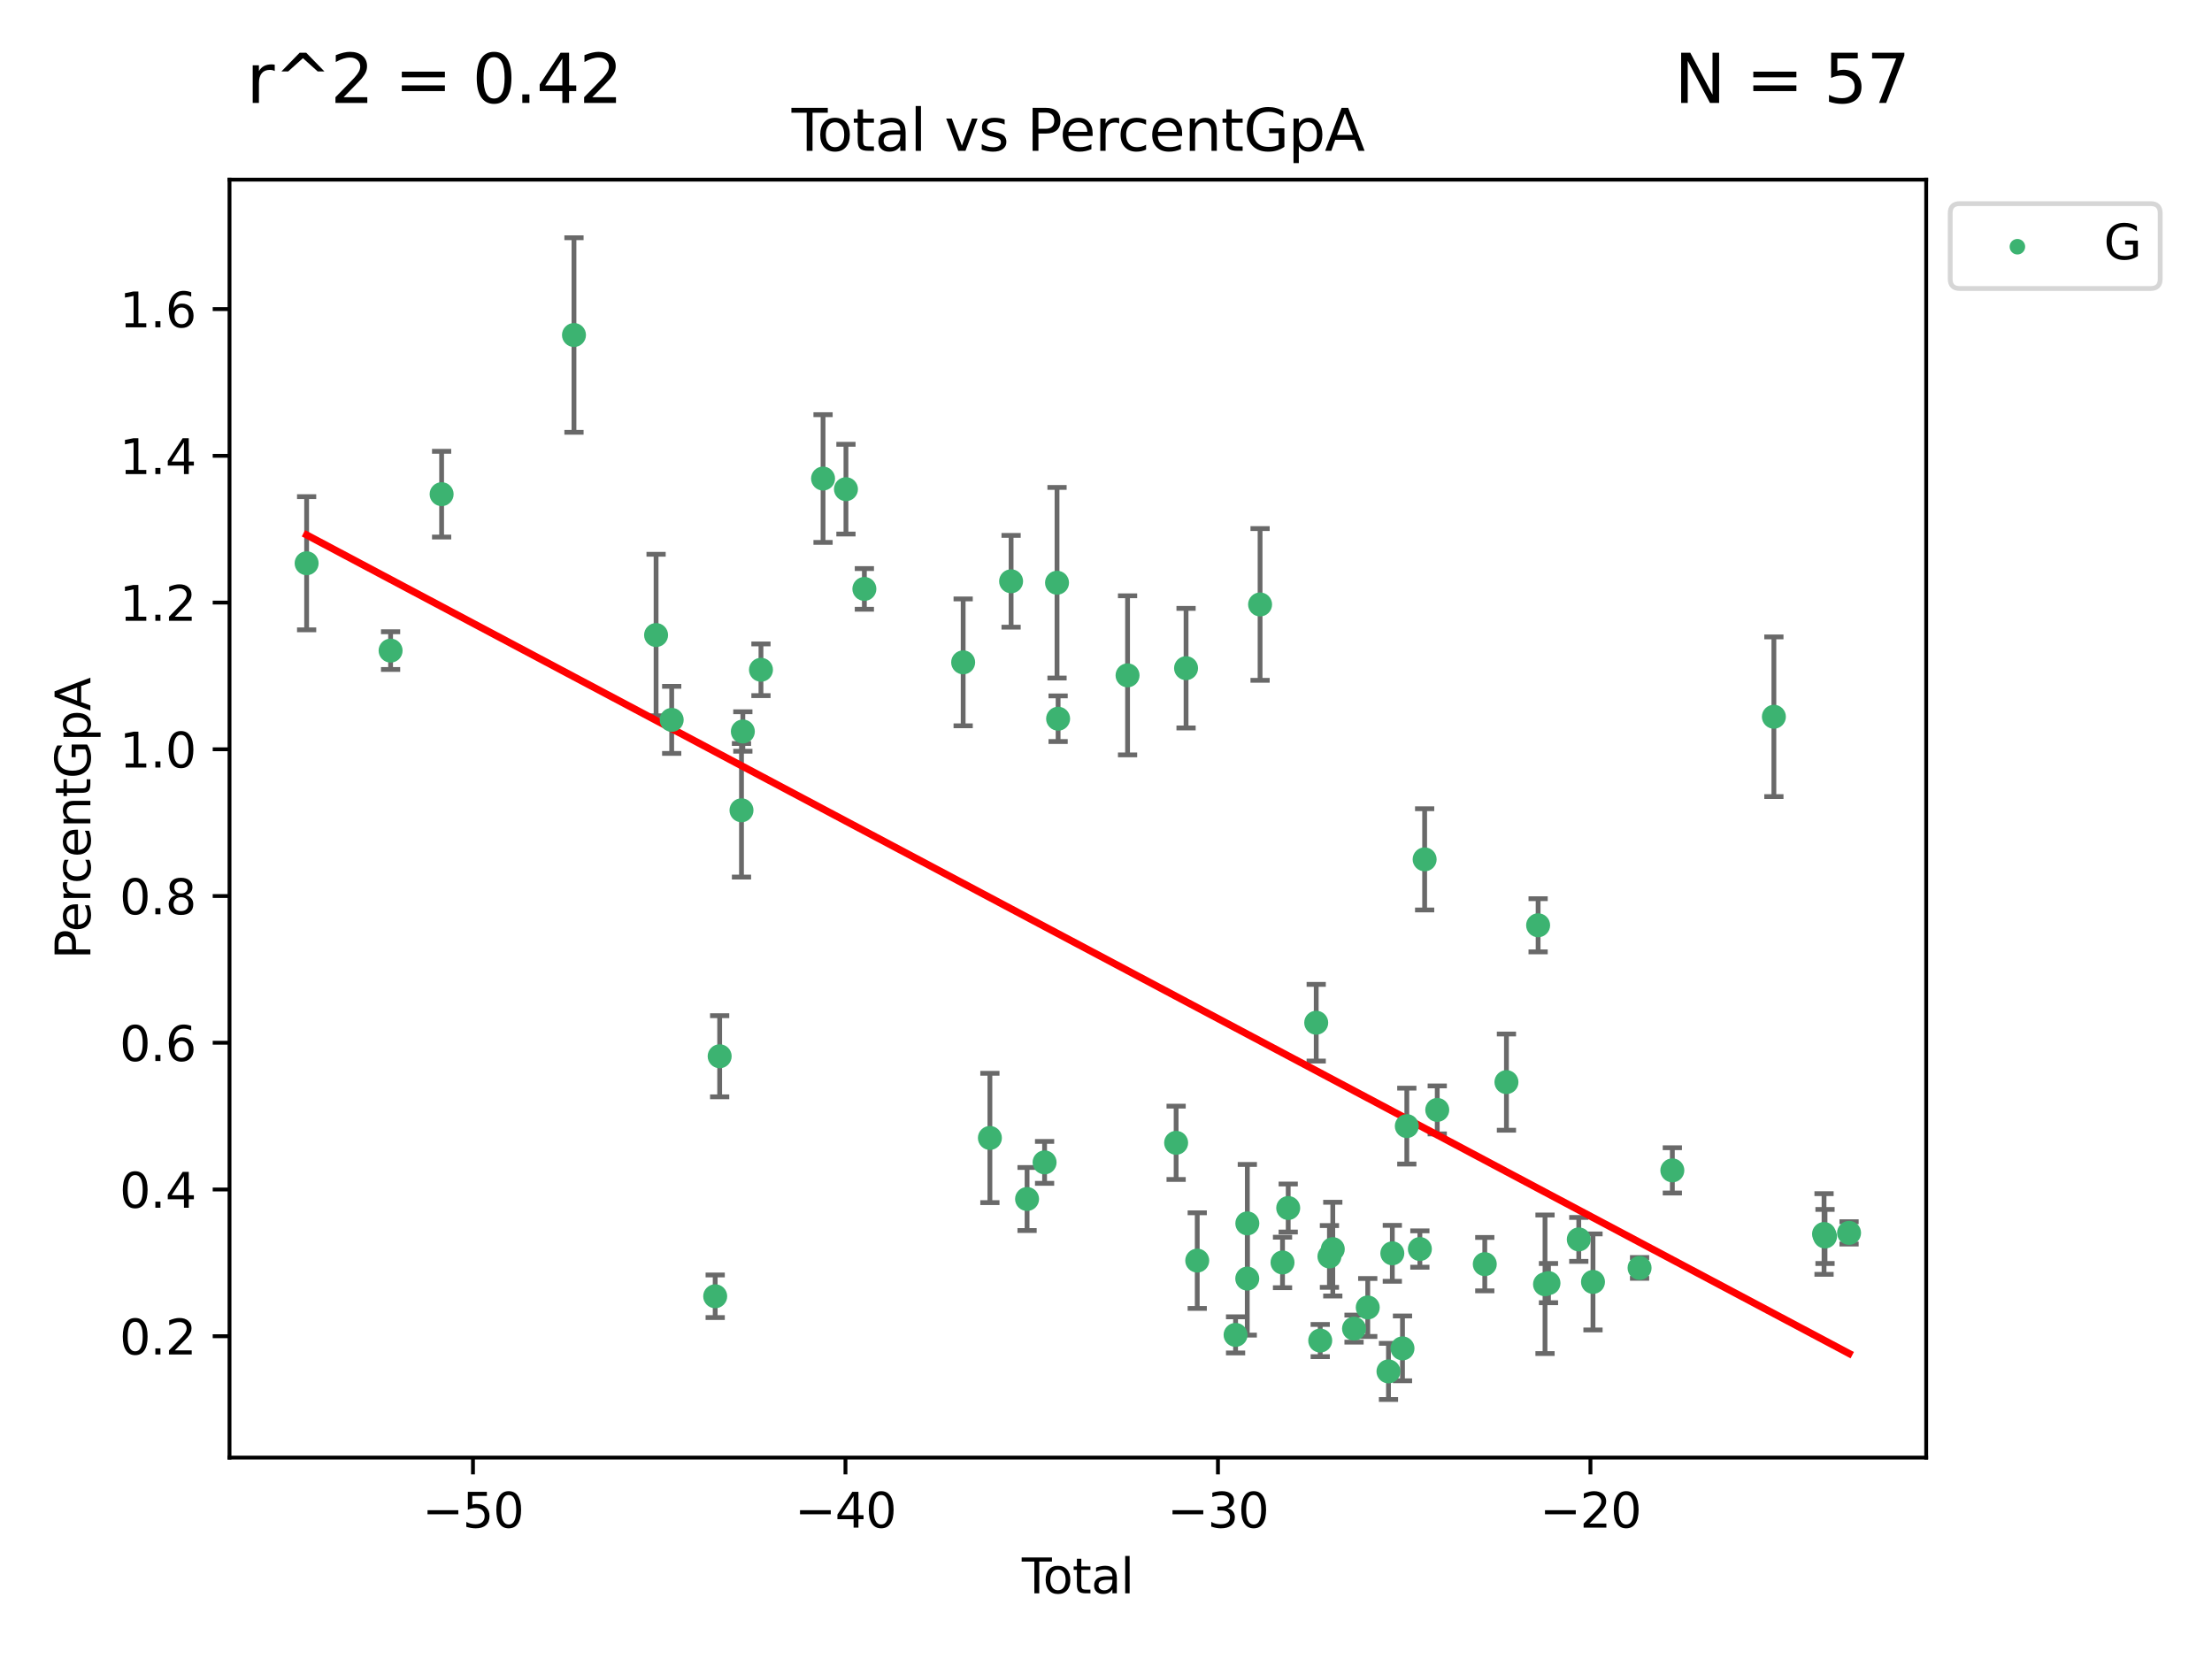 <?xml version="1.0" encoding="utf-8" standalone="no"?>
<!DOCTYPE svg PUBLIC "-//W3C//DTD SVG 1.1//EN"
  "http://www.w3.org/Graphics/SVG/1.1/DTD/svg11.dtd">
<svg xmlns:xlink="http://www.w3.org/1999/xlink" width="460.8pt" height="345.6pt" viewBox="0 0 460.8 345.6" xmlns="http://www.w3.org/2000/svg" version="1.1">
 <defs>
  <style type="text/css">*{stroke-linejoin: round; stroke-linecap: butt}</style>
 </defs>
 <g id="figure_1">
  <g id="patch_1">
   <path d="M 0 345.6 
L 460.8 345.6 
L 460.8 0 
L 0 0 
z
" style="fill: #ffffff"/>
  </g>
  <g id="axes_1">
   <g id="patch_2">
    <path d="M 47.81 303.64 
L 401.26 303.64 
L 401.26 37.422 
L 47.81 37.422 
z
" style="fill: #ffffff"/>
   </g>
   <g id="PathCollection_1">
    <defs>
     <path id="m642f2eea41" d="M 0 1.118 
C 0.297 1.118 0.581 1 0.791 0.791 
C 1 0.581 1.118 0.297 1.118 0 
C 1.118 -0.297 1 -0.581 0.791 -0.791 
C 0.581 -1 0.297 -1.118 0 -1.118 
C -0.297 -1.118 -0.581 -1 -0.791 -0.791 
C -1 -0.581 -1.118 -0.297 -1.118 0 
C -1.118 0.297 -1 0.581 -0.791 0.791 
C -0.581 1 -0.297 1.118 0 1.118 
z
" style="stroke: #3cb371"/>
    </defs>
    <g clip-path="url(#p83a2b8f81b)">
     <use xlink:href="#m642f2eea41" x="63.876" y="117.336" style="fill: #3cb371; stroke: #3cb371"/>
     <use xlink:href="#m642f2eea41" x="81.368" y="135.534" style="fill: #3cb371; stroke: #3cb371"/>
     <use xlink:href="#m642f2eea41" x="91.998" y="102.946" style="fill: #3cb371; stroke: #3cb371"/>
     <use xlink:href="#m642f2eea41" x="119.57" y="69.788" style="fill: #3cb371; stroke: #3cb371"/>
     <use xlink:href="#m642f2eea41" x="136.674" y="132.291" style="fill: #3cb371; stroke: #3cb371"/>
     <use xlink:href="#m642f2eea41" x="139.927" y="149.961" style="fill: #3cb371; stroke: #3cb371"/>
     <use xlink:href="#m642f2eea41" x="148.988" y="270.035" style="fill: #3cb371; stroke: #3cb371"/>
     <use xlink:href="#m642f2eea41" x="149.919" y="220.038" style="fill: #3cb371; stroke: #3cb371"/>
     <use xlink:href="#m642f2eea41" x="154.466" y="168.796" style="fill: #3cb371; stroke: #3cb371"/>
     <use xlink:href="#m642f2eea41" x="154.748" y="152.382" style="fill: #3cb371; stroke: #3cb371"/>
     <use xlink:href="#m642f2eea41" x="158.523" y="139.525" style="fill: #3cb371; stroke: #3cb371"/>
     <use xlink:href="#m642f2eea41" x="171.456" y="99.691" style="fill: #3cb371; stroke: #3cb371"/>
     <use xlink:href="#m642f2eea41" x="176.228" y="101.902" style="fill: #3cb371; stroke: #3cb371"/>
     <use xlink:href="#m642f2eea41" x="180.065" y="122.682" style="fill: #3cb371; stroke: #3cb371"/>
     <use xlink:href="#m642f2eea41" x="200.644" y="137.979" style="fill: #3cb371; stroke: #3cb371"/>
     <use xlink:href="#m642f2eea41" x="206.214" y="237.056" style="fill: #3cb371; stroke: #3cb371"/>
     <use xlink:href="#m642f2eea41" x="210.63" y="121.092" style="fill: #3cb371; stroke: #3cb371"/>
     <use xlink:href="#m642f2eea41" x="213.958" y="249.775" style="fill: #3cb371; stroke: #3cb371"/>
     <use xlink:href="#m642f2eea41" x="217.606" y="242.146" style="fill: #3cb371; stroke: #3cb371"/>
     <use xlink:href="#m642f2eea41" x="220.198" y="121.394" style="fill: #3cb371; stroke: #3cb371"/>
     <use xlink:href="#m642f2eea41" x="220.424" y="149.722" style="fill: #3cb371; stroke: #3cb371"/>
     <use xlink:href="#m642f2eea41" x="234.892" y="140.688" style="fill: #3cb371; stroke: #3cb371"/>
     <use xlink:href="#m642f2eea41" x="245.009" y="238.068" style="fill: #3cb371; stroke: #3cb371"/>
     <use xlink:href="#m642f2eea41" x="247.078" y="139.192" style="fill: #3cb371; stroke: #3cb371"/>
     <use xlink:href="#m642f2eea41" x="249.407" y="262.605" style="fill: #3cb371; stroke: #3cb371"/>
     <use xlink:href="#m642f2eea41" x="257.394" y="278.081" style="fill: #3cb371; stroke: #3cb371"/>
     <use xlink:href="#m642f2eea41" x="259.828" y="266.354" style="fill: #3cb371; stroke: #3cb371"/>
     <use xlink:href="#m642f2eea41" x="259.843" y="254.857" style="fill: #3cb371; stroke: #3cb371"/>
     <use xlink:href="#m642f2eea41" x="262.498" y="125.917" style="fill: #3cb371; stroke: #3cb371"/>
     <use xlink:href="#m642f2eea41" x="267.173" y="262.994" style="fill: #3cb371; stroke: #3cb371"/>
     <use xlink:href="#m642f2eea41" x="268.358" y="251.652" style="fill: #3cb371; stroke: #3cb371"/>
     <use xlink:href="#m642f2eea41" x="274.191" y="213.05" style="fill: #3cb371; stroke: #3cb371"/>
     <use xlink:href="#m642f2eea41" x="275.027" y="279.263" style="fill: #3cb371; stroke: #3cb371"/>
     <use xlink:href="#m642f2eea41" x="276.946" y="261.745" style="fill: #3cb371; stroke: #3cb371"/>
     <use xlink:href="#m642f2eea41" x="277.644" y="260.215" style="fill: #3cb371; stroke: #3cb371"/>
     <use xlink:href="#m642f2eea41" x="282.07" y="276.775" style="fill: #3cb371; stroke: #3cb371"/>
     <use xlink:href="#m642f2eea41" x="284.926" y="272.37" style="fill: #3cb371; stroke: #3cb371"/>
     <use xlink:href="#m642f2eea41" x="289.245" y="285.688" style="fill: #3cb371; stroke: #3cb371"/>
     <use xlink:href="#m642f2eea41" x="290.046" y="261.09" style="fill: #3cb371; stroke: #3cb371"/>
     <use xlink:href="#m642f2eea41" x="292.165" y="280.893" style="fill: #3cb371; stroke: #3cb371"/>
     <use xlink:href="#m642f2eea41" x="293.065" y="234.586" style="fill: #3cb371; stroke: #3cb371"/>
     <use xlink:href="#m642f2eea41" x="295.787" y="260.195" style="fill: #3cb371; stroke: #3cb371"/>
     <use xlink:href="#m642f2eea41" x="296.779" y="179.019" style="fill: #3cb371; stroke: #3cb371"/>
     <use xlink:href="#m642f2eea41" x="299.405" y="231.214" style="fill: #3cb371; stroke: #3cb371"/>
     <use xlink:href="#m642f2eea41" x="309.307" y="263.344" style="fill: #3cb371; stroke: #3cb371"/>
     <use xlink:href="#m642f2eea41" x="313.819" y="225.423" style="fill: #3cb371; stroke: #3cb371"/>
     <use xlink:href="#m642f2eea41" x="320.418" y="192.752" style="fill: #3cb371; stroke: #3cb371"/>
     <use xlink:href="#m642f2eea41" x="321.856" y="267.538" style="fill: #3cb371; stroke: #3cb371"/>
     <use xlink:href="#m642f2eea41" x="322.577" y="267.295" style="fill: #3cb371; stroke: #3cb371"/>
     <use xlink:href="#m642f2eea41" x="328.889" y="258.192" style="fill: #3cb371; stroke: #3cb371"/>
     <use xlink:href="#m642f2eea41" x="331.849" y="267.049" style="fill: #3cb371; stroke: #3cb371"/>
     <use xlink:href="#m642f2eea41" x="341.553" y="264.132" style="fill: #3cb371; stroke: #3cb371"/>
     <use xlink:href="#m642f2eea41" x="348.38" y="243.81" style="fill: #3cb371; stroke: #3cb371"/>
     <use xlink:href="#m642f2eea41" x="369.532" y="149.311" style="fill: #3cb371; stroke: #3cb371"/>
     <use xlink:href="#m642f2eea41" x="379.981" y="257.062" style="fill: #3cb371; stroke: #3cb371"/>
     <use xlink:href="#m642f2eea41" x="380.184" y="257.579" style="fill: #3cb371; stroke: #3cb371"/>
     <use xlink:href="#m642f2eea41" x="385.194" y="256.831" style="fill: #3cb371; stroke: #3cb371"/>
    </g>
   </g>
   <g id="matplotlib.axis_1">
    <g id="xtick_1">
     <g id="line2d_1">
      <defs>
       <path id="mf640bf2a84" d="M 0 0 
L 0 3.5 
" style="stroke: #000000; stroke-width: 0.8"/>
      </defs>
      <g>
       <use xlink:href="#mf640bf2a84" x="98.528" y="303.64" style="stroke: #000000; stroke-width: 0.8"/>
      </g>
     </g>
     <g id="text_1">
      <!-- −50 -->
      <g transform="translate(87.976 318.238) scale(0.1 -0.1)">
       <defs>
        <path id="DejaVuSans-2212" d="M 678 2272 
L 4684 2272 
L 4684 1741 
L 678 1741 
L 678 2272 
z
" transform="scale(0.016)"/>
        <path id="DejaVuSans-35" d="M 691 4666 
L 3169 4666 
L 3169 4134 
L 1269 4134 
L 1269 2991 
Q 1406 3038 1543 3061 
Q 1681 3084 1819 3084 
Q 2600 3084 3056 2656 
Q 3513 2228 3513 1497 
Q 3513 744 3044 326 
Q 2575 -91 1722 -91 
Q 1428 -91 1123 -41 
Q 819 9 494 109 
L 494 744 
Q 775 591 1075 516 
Q 1375 441 1709 441 
Q 2250 441 2565 725 
Q 2881 1009 2881 1497 
Q 2881 1984 2565 2268 
Q 2250 2553 1709 2553 
Q 1456 2553 1204 2497 
Q 953 2441 691 2322 
L 691 4666 
z
" transform="scale(0.016)"/>
        <path id="DejaVuSans-30" d="M 2034 4250 
Q 1547 4250 1301 3770 
Q 1056 3291 1056 2328 
Q 1056 1369 1301 889 
Q 1547 409 2034 409 
Q 2525 409 2770 889 
Q 3016 1369 3016 2328 
Q 3016 3291 2770 3770 
Q 2525 4250 2034 4250 
z
M 2034 4750 
Q 2819 4750 3233 4129 
Q 3647 3509 3647 2328 
Q 3647 1150 3233 529 
Q 2819 -91 2034 -91 
Q 1250 -91 836 529 
Q 422 1150 422 2328 
Q 422 3509 836 4129 
Q 1250 4750 2034 4750 
z
" transform="scale(0.016)"/>
       </defs>
       <use xlink:href="#DejaVuSans-2212"/>
       <use xlink:href="#DejaVuSans-35" x="83.789"/>
       <use xlink:href="#DejaVuSans-30" x="147.412"/>
      </g>
     </g>
    </g>
    <g id="xtick_2">
     <g id="line2d_2">
      <g>
       <use xlink:href="#mf640bf2a84" x="176.125" y="303.64" style="stroke: #000000; stroke-width: 0.8"/>
      </g>
     </g>
     <g id="text_2">
      <!-- −40 -->
      <g transform="translate(165.573 318.238) scale(0.1 -0.1)">
       <defs>
        <path id="DejaVuSans-34" d="M 2419 4116 
L 825 1625 
L 2419 1625 
L 2419 4116 
z
M 2253 4666 
L 3047 4666 
L 3047 1625 
L 3713 1625 
L 3713 1100 
L 3047 1100 
L 3047 0 
L 2419 0 
L 2419 1100 
L 313 1100 
L 313 1709 
L 2253 4666 
z
" transform="scale(0.016)"/>
       </defs>
       <use xlink:href="#DejaVuSans-2212"/>
       <use xlink:href="#DejaVuSans-34" x="83.789"/>
       <use xlink:href="#DejaVuSans-30" x="147.412"/>
      </g>
     </g>
    </g>
    <g id="xtick_3">
     <g id="line2d_3">
      <g>
       <use xlink:href="#mf640bf2a84" x="253.722" y="303.64" style="stroke: #000000; stroke-width: 0.8"/>
      </g>
     </g>
     <g id="text_3">
      <!-- −30 -->
      <g transform="translate(243.17 318.238) scale(0.1 -0.1)">
       <defs>
        <path id="DejaVuSans-33" d="M 2597 2516 
Q 3050 2419 3304 2112 
Q 3559 1806 3559 1356 
Q 3559 666 3084 287 
Q 2609 -91 1734 -91 
Q 1441 -91 1130 -33 
Q 819 25 488 141 
L 488 750 
Q 750 597 1062 519 
Q 1375 441 1716 441 
Q 2309 441 2620 675 
Q 2931 909 2931 1356 
Q 2931 1769 2642 2001 
Q 2353 2234 1838 2234 
L 1294 2234 
L 1294 2753 
L 1863 2753 
Q 2328 2753 2575 2939 
Q 2822 3125 2822 3475 
Q 2822 3834 2567 4026 
Q 2313 4219 1838 4219 
Q 1578 4219 1281 4162 
Q 984 4106 628 3988 
L 628 4550 
Q 988 4650 1302 4700 
Q 1616 4750 1894 4750 
Q 2613 4750 3031 4423 
Q 3450 4097 3450 3541 
Q 3450 3153 3228 2886 
Q 3006 2619 2597 2516 
z
" transform="scale(0.016)"/>
       </defs>
       <use xlink:href="#DejaVuSans-2212"/>
       <use xlink:href="#DejaVuSans-33" x="83.789"/>
       <use xlink:href="#DejaVuSans-30" x="147.412"/>
      </g>
     </g>
    </g>
    <g id="xtick_4">
     <g id="line2d_4">
      <g>
       <use xlink:href="#mf640bf2a84" x="331.319" y="303.64" style="stroke: #000000; stroke-width: 0.8"/>
      </g>
     </g>
     <g id="text_4">
      <!-- −20 -->
      <g transform="translate(320.767 318.238) scale(0.1 -0.1)">
       <defs>
        <path id="DejaVuSans-32" d="M 1228 531 
L 3431 531 
L 3431 0 
L 469 0 
L 469 531 
Q 828 903 1448 1529 
Q 2069 2156 2228 2338 
Q 2531 2678 2651 2914 
Q 2772 3150 2772 3378 
Q 2772 3750 2511 3984 
Q 2250 4219 1831 4219 
Q 1534 4219 1204 4116 
Q 875 4013 500 3803 
L 500 4441 
Q 881 4594 1212 4672 
Q 1544 4750 1819 4750 
Q 2544 4750 2975 4387 
Q 3406 4025 3406 3419 
Q 3406 3131 3298 2873 
Q 3191 2616 2906 2266 
Q 2828 2175 2409 1742 
Q 1991 1309 1228 531 
z
" transform="scale(0.016)"/>
       </defs>
       <use xlink:href="#DejaVuSans-2212"/>
       <use xlink:href="#DejaVuSans-32" x="83.789"/>
       <use xlink:href="#DejaVuSans-30" x="147.412"/>
      </g>
     </g>
    </g>
    <g id="text_5">
     <!-- Total -->
     <g transform="translate(212.858 331.917) scale(0.1 -0.1)">
      <defs>
       <path id="DejaVuSans-54" d="M -19 4666 
L 3928 4666 
L 3928 4134 
L 2272 4134 
L 2272 0 
L 1638 0 
L 1638 4134 
L -19 4134 
L -19 4666 
z
" transform="scale(0.016)"/>
       <path id="DejaVuSans-6f" d="M 1959 3097 
Q 1497 3097 1228 2736 
Q 959 2375 959 1747 
Q 959 1119 1226 758 
Q 1494 397 1959 397 
Q 2419 397 2687 759 
Q 2956 1122 2956 1747 
Q 2956 2369 2687 2733 
Q 2419 3097 1959 3097 
z
M 1959 3584 
Q 2709 3584 3137 3096 
Q 3566 2609 3566 1747 
Q 3566 888 3137 398 
Q 2709 -91 1959 -91 
Q 1206 -91 779 398 
Q 353 888 353 1747 
Q 353 2609 779 3096 
Q 1206 3584 1959 3584 
z
" transform="scale(0.016)"/>
       <path id="DejaVuSans-74" d="M 1172 4494 
L 1172 3500 
L 2356 3500 
L 2356 3053 
L 1172 3053 
L 1172 1153 
Q 1172 725 1289 603 
Q 1406 481 1766 481 
L 2356 481 
L 2356 0 
L 1766 0 
Q 1100 0 847 248 
Q 594 497 594 1153 
L 594 3053 
L 172 3053 
L 172 3500 
L 594 3500 
L 594 4494 
L 1172 4494 
z
" transform="scale(0.016)"/>
       <path id="DejaVuSans-61" d="M 2194 1759 
Q 1497 1759 1228 1600 
Q 959 1441 959 1056 
Q 959 750 1161 570 
Q 1363 391 1709 391 
Q 2188 391 2477 730 
Q 2766 1069 2766 1631 
L 2766 1759 
L 2194 1759 
z
M 3341 1997 
L 3341 0 
L 2766 0 
L 2766 531 
Q 2569 213 2275 61 
Q 1981 -91 1556 -91 
Q 1019 -91 701 211 
Q 384 513 384 1019 
Q 384 1609 779 1909 
Q 1175 2209 1959 2209 
L 2766 2209 
L 2766 2266 
Q 2766 2663 2505 2880 
Q 2244 3097 1772 3097 
Q 1472 3097 1187 3025 
Q 903 2953 641 2809 
L 641 3341 
Q 956 3463 1253 3523 
Q 1550 3584 1831 3584 
Q 2591 3584 2966 3190 
Q 3341 2797 3341 1997 
z
" transform="scale(0.016)"/>
       <path id="DejaVuSans-6c" d="M 603 4863 
L 1178 4863 
L 1178 0 
L 603 0 
L 603 4863 
z
" transform="scale(0.016)"/>
      </defs>
      <use xlink:href="#DejaVuSans-54"/>
      <use xlink:href="#DejaVuSans-6f" x="44.084"/>
      <use xlink:href="#DejaVuSans-74" x="105.266"/>
      <use xlink:href="#DejaVuSans-61" x="144.475"/>
      <use xlink:href="#DejaVuSans-6c" x="205.754"/>
     </g>
    </g>
   </g>
   <g id="matplotlib.axis_2">
    <g id="ytick_1">
     <g id="line2d_5">
      <defs>
       <path id="m96c89899a7" d="M 0 0 
L -3.5 0 
" style="stroke: #000000; stroke-width: 0.8"/>
      </defs>
      <g>
       <use xlink:href="#m96c89899a7" x="47.81" y="278.36" style="stroke: #000000; stroke-width: 0.8"/>
      </g>
     </g>
     <g id="text_6">
      <!-- 0.2 -->
      <g transform="translate(24.907 282.159) scale(0.1 -0.1)">
       <defs>
        <path id="DejaVuSans-2e" d="M 684 794 
L 1344 794 
L 1344 0 
L 684 0 
L 684 794 
z
" transform="scale(0.016)"/>
       </defs>
       <use xlink:href="#DejaVuSans-30"/>
       <use xlink:href="#DejaVuSans-2e" x="63.623"/>
       <use xlink:href="#DejaVuSans-32" x="95.41"/>
      </g>
     </g>
    </g>
    <g id="ytick_2">
     <g id="line2d_6">
      <g>
       <use xlink:href="#m96c89899a7" x="47.81" y="247.792" style="stroke: #000000; stroke-width: 0.8"/>
      </g>
     </g>
     <g id="text_7">
      <!-- 0.4 -->
      <g transform="translate(24.907 251.591) scale(0.1 -0.1)">
       <use xlink:href="#DejaVuSans-30"/>
       <use xlink:href="#DejaVuSans-2e" x="63.623"/>
       <use xlink:href="#DejaVuSans-34" x="95.41"/>
      </g>
     </g>
    </g>
    <g id="ytick_3">
     <g id="line2d_7">
      <g>
       <use xlink:href="#m96c89899a7" x="47.81" y="217.225" style="stroke: #000000; stroke-width: 0.8"/>
      </g>
     </g>
     <g id="text_8">
      <!-- 0.6 -->
      <g transform="translate(24.907 221.024) scale(0.1 -0.1)">
       <defs>
        <path id="DejaVuSans-36" d="M 2113 2584 
Q 1688 2584 1439 2293 
Q 1191 2003 1191 1497 
Q 1191 994 1439 701 
Q 1688 409 2113 409 
Q 2538 409 2786 701 
Q 3034 994 3034 1497 
Q 3034 2003 2786 2293 
Q 2538 2584 2113 2584 
z
M 3366 4563 
L 3366 3988 
Q 3128 4100 2886 4159 
Q 2644 4219 2406 4219 
Q 1781 4219 1451 3797 
Q 1122 3375 1075 2522 
Q 1259 2794 1537 2939 
Q 1816 3084 2150 3084 
Q 2853 3084 3261 2657 
Q 3669 2231 3669 1497 
Q 3669 778 3244 343 
Q 2819 -91 2113 -91 
Q 1303 -91 875 529 
Q 447 1150 447 2328 
Q 447 3434 972 4092 
Q 1497 4750 2381 4750 
Q 2619 4750 2861 4703 
Q 3103 4656 3366 4563 
z
" transform="scale(0.016)"/>
       </defs>
       <use xlink:href="#DejaVuSans-30"/>
       <use xlink:href="#DejaVuSans-2e" x="63.623"/>
       <use xlink:href="#DejaVuSans-36" x="95.41"/>
      </g>
     </g>
    </g>
    <g id="ytick_4">
     <g id="line2d_8">
      <g>
       <use xlink:href="#m96c89899a7" x="47.81" y="186.657" style="stroke: #000000; stroke-width: 0.8"/>
      </g>
     </g>
     <g id="text_9">
      <!-- 0.8 -->
      <g transform="translate(24.907 190.457) scale(0.1 -0.1)">
       <defs>
        <path id="DejaVuSans-38" d="M 2034 2216 
Q 1584 2216 1326 1975 
Q 1069 1734 1069 1313 
Q 1069 891 1326 650 
Q 1584 409 2034 409 
Q 2484 409 2743 651 
Q 3003 894 3003 1313 
Q 3003 1734 2745 1975 
Q 2488 2216 2034 2216 
z
M 1403 2484 
Q 997 2584 770 2862 
Q 544 3141 544 3541 
Q 544 4100 942 4425 
Q 1341 4750 2034 4750 
Q 2731 4750 3128 4425 
Q 3525 4100 3525 3541 
Q 3525 3141 3298 2862 
Q 3072 2584 2669 2484 
Q 3125 2378 3379 2068 
Q 3634 1759 3634 1313 
Q 3634 634 3220 271 
Q 2806 -91 2034 -91 
Q 1263 -91 848 271 
Q 434 634 434 1313 
Q 434 1759 690 2068 
Q 947 2378 1403 2484 
z
M 1172 3481 
Q 1172 3119 1398 2916 
Q 1625 2713 2034 2713 
Q 2441 2713 2670 2916 
Q 2900 3119 2900 3481 
Q 2900 3844 2670 4047 
Q 2441 4250 2034 4250 
Q 1625 4250 1398 4047 
Q 1172 3844 1172 3481 
z
" transform="scale(0.016)"/>
       </defs>
       <use xlink:href="#DejaVuSans-30"/>
       <use xlink:href="#DejaVuSans-2e" x="63.623"/>
       <use xlink:href="#DejaVuSans-38" x="95.41"/>
      </g>
     </g>
    </g>
    <g id="ytick_5">
     <g id="line2d_9">
      <g>
       <use xlink:href="#m96c89899a7" x="47.81" y="156.09" style="stroke: #000000; stroke-width: 0.8"/>
      </g>
     </g>
     <g id="text_10">
      <!-- 1.0 -->
      <g transform="translate(24.907 159.889) scale(0.1 -0.1)">
       <defs>
        <path id="DejaVuSans-31" d="M 794 531 
L 1825 531 
L 1825 4091 
L 703 3866 
L 703 4441 
L 1819 4666 
L 2450 4666 
L 2450 531 
L 3481 531 
L 3481 0 
L 794 0 
L 794 531 
z
" transform="scale(0.016)"/>
       </defs>
       <use xlink:href="#DejaVuSans-31"/>
       <use xlink:href="#DejaVuSans-2e" x="63.623"/>
       <use xlink:href="#DejaVuSans-30" x="95.41"/>
      </g>
     </g>
    </g>
    <g id="ytick_6">
     <g id="line2d_10">
      <g>
       <use xlink:href="#m96c89899a7" x="47.81" y="125.523" style="stroke: #000000; stroke-width: 0.8"/>
      </g>
     </g>
     <g id="text_11">
      <!-- 1.2 -->
      <g transform="translate(24.907 129.322) scale(0.1 -0.1)">
       <use xlink:href="#DejaVuSans-31"/>
       <use xlink:href="#DejaVuSans-2e" x="63.623"/>
       <use xlink:href="#DejaVuSans-32" x="95.41"/>
      </g>
     </g>
    </g>
    <g id="ytick_7">
     <g id="line2d_11">
      <g>
       <use xlink:href="#m96c89899a7" x="47.81" y="94.955" style="stroke: #000000; stroke-width: 0.8"/>
      </g>
     </g>
     <g id="text_12">
      <!-- 1.4 -->
      <g transform="translate(24.907 98.754) scale(0.1 -0.1)">
       <use xlink:href="#DejaVuSans-31"/>
       <use xlink:href="#DejaVuSans-2e" x="63.623"/>
       <use xlink:href="#DejaVuSans-34" x="95.41"/>
      </g>
     </g>
    </g>
    <g id="ytick_8">
     <g id="line2d_12">
      <g>
       <use xlink:href="#m96c89899a7" x="47.81" y="64.388" style="stroke: #000000; stroke-width: 0.8"/>
      </g>
     </g>
     <g id="text_13">
      <!-- 1.6 -->
      <g transform="translate(24.907 68.187) scale(0.1 -0.1)">
       <use xlink:href="#DejaVuSans-31"/>
       <use xlink:href="#DejaVuSans-2e" x="63.623"/>
       <use xlink:href="#DejaVuSans-36" x="95.41"/>
      </g>
     </g>
    </g>
    <g id="text_14">
     <!-- PercentGpA -->
     <g transform="translate(18.827 199.807) rotate(-90) scale(0.1 -0.1)">
      <defs>
       <path id="DejaVuSans-50" d="M 1259 4147 
L 1259 2394 
L 2053 2394 
Q 2494 2394 2734 2622 
Q 2975 2850 2975 3272 
Q 2975 3691 2734 3919 
Q 2494 4147 2053 4147 
L 1259 4147 
z
M 628 4666 
L 2053 4666 
Q 2838 4666 3239 4311 
Q 3641 3956 3641 3272 
Q 3641 2581 3239 2228 
Q 2838 1875 2053 1875 
L 1259 1875 
L 1259 0 
L 628 0 
L 628 4666 
z
" transform="scale(0.016)"/>
       <path id="DejaVuSans-65" d="M 3597 1894 
L 3597 1613 
L 953 1613 
Q 991 1019 1311 708 
Q 1631 397 2203 397 
Q 2534 397 2845 478 
Q 3156 559 3463 722 
L 3463 178 
Q 3153 47 2828 -22 
Q 2503 -91 2169 -91 
Q 1331 -91 842 396 
Q 353 884 353 1716 
Q 353 2575 817 3079 
Q 1281 3584 2069 3584 
Q 2775 3584 3186 3129 
Q 3597 2675 3597 1894 
z
M 3022 2063 
Q 3016 2534 2758 2815 
Q 2500 3097 2075 3097 
Q 1594 3097 1305 2825 
Q 1016 2553 972 2059 
L 3022 2063 
z
" transform="scale(0.016)"/>
       <path id="DejaVuSans-72" d="M 2631 2963 
Q 2534 3019 2420 3045 
Q 2306 3072 2169 3072 
Q 1681 3072 1420 2755 
Q 1159 2438 1159 1844 
L 1159 0 
L 581 0 
L 581 3500 
L 1159 3500 
L 1159 2956 
Q 1341 3275 1631 3429 
Q 1922 3584 2338 3584 
Q 2397 3584 2469 3576 
Q 2541 3569 2628 3553 
L 2631 2963 
z
" transform="scale(0.016)"/>
       <path id="DejaVuSans-63" d="M 3122 3366 
L 3122 2828 
Q 2878 2963 2633 3030 
Q 2388 3097 2138 3097 
Q 1578 3097 1268 2742 
Q 959 2388 959 1747 
Q 959 1106 1268 751 
Q 1578 397 2138 397 
Q 2388 397 2633 464 
Q 2878 531 3122 666 
L 3122 134 
Q 2881 22 2623 -34 
Q 2366 -91 2075 -91 
Q 1284 -91 818 406 
Q 353 903 353 1747 
Q 353 2603 823 3093 
Q 1294 3584 2113 3584 
Q 2378 3584 2631 3529 
Q 2884 3475 3122 3366 
z
" transform="scale(0.016)"/>
       <path id="DejaVuSans-6e" d="M 3513 2113 
L 3513 0 
L 2938 0 
L 2938 2094 
Q 2938 2591 2744 2837 
Q 2550 3084 2163 3084 
Q 1697 3084 1428 2787 
Q 1159 2491 1159 1978 
L 1159 0 
L 581 0 
L 581 3500 
L 1159 3500 
L 1159 2956 
Q 1366 3272 1645 3428 
Q 1925 3584 2291 3584 
Q 2894 3584 3203 3211 
Q 3513 2838 3513 2113 
z
" transform="scale(0.016)"/>
       <path id="DejaVuSans-47" d="M 3809 666 
L 3809 1919 
L 2778 1919 
L 2778 2438 
L 4434 2438 
L 4434 434 
Q 4069 175 3628 42 
Q 3188 -91 2688 -91 
Q 1594 -91 976 548 
Q 359 1188 359 2328 
Q 359 3472 976 4111 
Q 1594 4750 2688 4750 
Q 3144 4750 3555 4637 
Q 3966 4525 4313 4306 
L 4313 3634 
Q 3963 3931 3569 4081 
Q 3175 4231 2741 4231 
Q 1884 4231 1454 3753 
Q 1025 3275 1025 2328 
Q 1025 1384 1454 906 
Q 1884 428 2741 428 
Q 3075 428 3337 486 
Q 3600 544 3809 666 
z
" transform="scale(0.016)"/>
       <path id="DejaVuSans-70" d="M 1159 525 
L 1159 -1331 
L 581 -1331 
L 581 3500 
L 1159 3500 
L 1159 2969 
Q 1341 3281 1617 3432 
Q 1894 3584 2278 3584 
Q 2916 3584 3314 3078 
Q 3713 2572 3713 1747 
Q 3713 922 3314 415 
Q 2916 -91 2278 -91 
Q 1894 -91 1617 61 
Q 1341 213 1159 525 
z
M 3116 1747 
Q 3116 2381 2855 2742 
Q 2594 3103 2138 3103 
Q 1681 3103 1420 2742 
Q 1159 2381 1159 1747 
Q 1159 1113 1420 752 
Q 1681 391 2138 391 
Q 2594 391 2855 752 
Q 3116 1113 3116 1747 
z
" transform="scale(0.016)"/>
       <path id="DejaVuSans-41" d="M 2188 4044 
L 1331 1722 
L 3047 1722 
L 2188 4044 
z
M 1831 4666 
L 2547 4666 
L 4325 0 
L 3669 0 
L 3244 1197 
L 1141 1197 
L 716 0 
L 50 0 
L 1831 4666 
z
" transform="scale(0.016)"/>
      </defs>
      <use xlink:href="#DejaVuSans-50"/>
      <use xlink:href="#DejaVuSans-65" x="56.678"/>
      <use xlink:href="#DejaVuSans-72" x="118.201"/>
      <use xlink:href="#DejaVuSans-63" x="157.064"/>
      <use xlink:href="#DejaVuSans-65" x="212.045"/>
      <use xlink:href="#DejaVuSans-6e" x="273.568"/>
      <use xlink:href="#DejaVuSans-74" x="336.947"/>
      <use xlink:href="#DejaVuSans-47" x="376.156"/>
      <use xlink:href="#DejaVuSans-70" x="453.646"/>
      <use xlink:href="#DejaVuSans-41" x="517.123"/>
     </g>
    </g>
   </g>
   <g id="LineCollection_1">
    <path d="M 63.876 131.208 
L 63.876 103.465 
" clip-path="url(#p83a2b8f81b)" style="fill: none; stroke: #696969"/>
    <path d="M 81.368 139.462 
L 81.368 131.606 
" clip-path="url(#p83a2b8f81b)" style="fill: none; stroke: #696969"/>
    <path d="M 91.998 111.876 
L 91.998 94.017 
" clip-path="url(#p83a2b8f81b)" style="fill: none; stroke: #696969"/>
    <path d="M 119.57 90.053 
L 119.57 49.523 
" clip-path="url(#p83a2b8f81b)" style="fill: none; stroke: #696969"/>
    <path d="M 136.674 149.116 
L 136.674 115.466 
" clip-path="url(#p83a2b8f81b)" style="fill: none; stroke: #696969"/>
    <path d="M 139.927 156.945 
L 139.927 142.976 
" clip-path="url(#p83a2b8f81b)" style="fill: none; stroke: #696969"/>
    <path d="M 148.988 274.474 
L 148.988 265.596 
" clip-path="url(#p83a2b8f81b)" style="fill: none; stroke: #696969"/>
    <path d="M 149.919 228.487 
L 149.919 211.588 
" clip-path="url(#p83a2b8f81b)" style="fill: none; stroke: #696969"/>
    <path d="M 154.466 182.71 
L 154.466 154.883 
" clip-path="url(#p83a2b8f81b)" style="fill: none; stroke: #696969"/>
    <path d="M 154.748 156.492 
L 154.748 148.271 
" clip-path="url(#p83a2b8f81b)" style="fill: none; stroke: #696969"/>
    <path d="M 158.523 144.911 
L 158.523 134.138 
" clip-path="url(#p83a2b8f81b)" style="fill: none; stroke: #696969"/>
    <path d="M 171.456 112.997 
L 171.456 86.385 
" clip-path="url(#p83a2b8f81b)" style="fill: none; stroke: #696969"/>
    <path d="M 176.228 111.251 
L 176.228 92.554 
" clip-path="url(#p83a2b8f81b)" style="fill: none; stroke: #696969"/>
    <path d="M 180.065 126.918 
L 180.065 118.446 
" clip-path="url(#p83a2b8f81b)" style="fill: none; stroke: #696969"/>
    <path d="M 200.644 151.195 
L 200.644 124.763 
" clip-path="url(#p83a2b8f81b)" style="fill: none; stroke: #696969"/>
    <path d="M 206.214 250.529 
L 206.214 223.584 
" clip-path="url(#p83a2b8f81b)" style="fill: none; stroke: #696969"/>
    <path d="M 210.63 130.655 
L 210.63 111.529 
" clip-path="url(#p83a2b8f81b)" style="fill: none; stroke: #696969"/>
    <path d="M 213.958 256.341 
L 213.958 243.209 
" clip-path="url(#p83a2b8f81b)" style="fill: none; stroke: #696969"/>
    <path d="M 217.606 246.511 
L 217.606 237.782 
" clip-path="url(#p83a2b8f81b)" style="fill: none; stroke: #696969"/>
    <path d="M 220.198 141.242 
L 220.198 101.545 
" clip-path="url(#p83a2b8f81b)" style="fill: none; stroke: #696969"/>
    <path d="M 220.424 154.474 
L 220.424 144.97 
" clip-path="url(#p83a2b8f81b)" style="fill: none; stroke: #696969"/>
    <path d="M 234.892 157.258 
L 234.892 124.117 
" clip-path="url(#p83a2b8f81b)" style="fill: none; stroke: #696969"/>
    <path d="M 245.009 245.704 
L 245.009 230.432 
" clip-path="url(#p83a2b8f81b)" style="fill: none; stroke: #696969"/>
    <path d="M 247.078 151.646 
L 247.078 126.738 
" clip-path="url(#p83a2b8f81b)" style="fill: none; stroke: #696969"/>
    <path d="M 249.407 272.565 
L 249.407 252.645 
" clip-path="url(#p83a2b8f81b)" style="fill: none; stroke: #696969"/>
    <path d="M 257.394 281.847 
L 257.394 274.316 
" clip-path="url(#p83a2b8f81b)" style="fill: none; stroke: #696969"/>
    <path d="M 259.828 278.128 
L 259.828 254.58 
" clip-path="url(#p83a2b8f81b)" style="fill: none; stroke: #696969"/>
    <path d="M 259.843 267.138 
L 259.843 242.576 
" clip-path="url(#p83a2b8f81b)" style="fill: none; stroke: #696969"/>
    <path d="M 262.498 141.72 
L 262.498 110.113 
" clip-path="url(#p83a2b8f81b)" style="fill: none; stroke: #696969"/>
    <path d="M 267.173 268.254 
L 267.173 257.734 
" clip-path="url(#p83a2b8f81b)" style="fill: none; stroke: #696969"/>
    <path d="M 268.358 256.653 
L 268.358 246.652 
" clip-path="url(#p83a2b8f81b)" style="fill: none; stroke: #696969"/>
    <path d="M 274.191 221.038 
L 274.191 205.063 
" clip-path="url(#p83a2b8f81b)" style="fill: none; stroke: #696969"/>
    <path d="M 275.027 282.619 
L 275.027 275.907 
" clip-path="url(#p83a2b8f81b)" style="fill: none; stroke: #696969"/>
    <path d="M 276.946 268.183 
L 276.946 255.308 
" clip-path="url(#p83a2b8f81b)" style="fill: none; stroke: #696969"/>
    <path d="M 277.644 269.979 
L 277.644 250.452 
" clip-path="url(#p83a2b8f81b)" style="fill: none; stroke: #696969"/>
    <path d="M 282.07 279.599 
L 282.07 273.951 
" clip-path="url(#p83a2b8f81b)" style="fill: none; stroke: #696969"/>
    <path d="M 284.926 278.409 
L 284.926 266.332 
" clip-path="url(#p83a2b8f81b)" style="fill: none; stroke: #696969"/>
    <path d="M 289.245 291.539 
L 289.245 279.837 
" clip-path="url(#p83a2b8f81b)" style="fill: none; stroke: #696969"/>
    <path d="M 290.046 266.911 
L 290.046 255.268 
" clip-path="url(#p83a2b8f81b)" style="fill: none; stroke: #696969"/>
    <path d="M 292.165 287.643 
L 292.165 274.142 
" clip-path="url(#p83a2b8f81b)" style="fill: none; stroke: #696969"/>
    <path d="M 293.065 242.493 
L 293.065 226.679 
" clip-path="url(#p83a2b8f81b)" style="fill: none; stroke: #696969"/>
    <path d="M 295.787 263.983 
L 295.787 256.407 
" clip-path="url(#p83a2b8f81b)" style="fill: none; stroke: #696969"/>
    <path d="M 296.779 189.564 
L 296.779 168.474 
" clip-path="url(#p83a2b8f81b)" style="fill: none; stroke: #696969"/>
    <path d="M 299.405 236.212 
L 299.405 226.216 
" clip-path="url(#p83a2b8f81b)" style="fill: none; stroke: #696969"/>
    <path d="M 309.307 268.902 
L 309.307 257.786 
" clip-path="url(#p83a2b8f81b)" style="fill: none; stroke: #696969"/>
    <path d="M 313.819 235.446 
L 313.819 215.401 
" clip-path="url(#p83a2b8f81b)" style="fill: none; stroke: #696969"/>
    <path d="M 320.418 198.293 
L 320.418 187.211 
" clip-path="url(#p83a2b8f81b)" style="fill: none; stroke: #696969"/>
    <path d="M 321.856 281.97 
L 321.856 253.107 
" clip-path="url(#p83a2b8f81b)" style="fill: none; stroke: #696969"/>
    <path d="M 322.577 271.381 
L 322.577 263.209 
" clip-path="url(#p83a2b8f81b)" style="fill: none; stroke: #696969"/>
    <path d="M 328.889 262.768 
L 328.889 253.616 
" clip-path="url(#p83a2b8f81b)" style="fill: none; stroke: #696969"/>
    <path d="M 331.849 277.053 
L 331.849 257.045 
" clip-path="url(#p83a2b8f81b)" style="fill: none; stroke: #696969"/>
    <path d="M 341.553 266.298 
L 341.553 261.966 
" clip-path="url(#p83a2b8f81b)" style="fill: none; stroke: #696969"/>
    <path d="M 348.38 248.525 
L 348.38 239.094 
" clip-path="url(#p83a2b8f81b)" style="fill: none; stroke: #696969"/>
    <path d="M 369.532 165.942 
L 369.532 132.681 
" clip-path="url(#p83a2b8f81b)" style="fill: none; stroke: #696969"/>
    <path d="M 379.981 265.464 
L 379.981 248.66 
" clip-path="url(#p83a2b8f81b)" style="fill: none; stroke: #696969"/>
    <path d="M 380.184 263.208 
L 380.184 251.95 
" clip-path="url(#p83a2b8f81b)" style="fill: none; stroke: #696969"/>
    <path d="M 385.194 259.154 
L 385.194 254.508 
" clip-path="url(#p83a2b8f81b)" style="fill: none; stroke: #696969"/>
   </g>
   <g id="line2d_13">
    <defs>
     <path id="m90292d8658" d="M 2 0 
L -2 -0 
" style="stroke: #696969"/>
    </defs>
    <g clip-path="url(#p83a2b8f81b)">
     <use xlink:href="#m90292d8658" x="63.876" y="131.208" style="fill: #696969; stroke: #696969"/>
     <use xlink:href="#m90292d8658" x="81.368" y="139.462" style="fill: #696969; stroke: #696969"/>
     <use xlink:href="#m90292d8658" x="91.998" y="111.876" style="fill: #696969; stroke: #696969"/>
     <use xlink:href="#m90292d8658" x="119.57" y="90.053" style="fill: #696969; stroke: #696969"/>
     <use xlink:href="#m90292d8658" x="136.674" y="149.116" style="fill: #696969; stroke: #696969"/>
     <use xlink:href="#m90292d8658" x="139.927" y="156.945" style="fill: #696969; stroke: #696969"/>
     <use xlink:href="#m90292d8658" x="148.988" y="274.474" style="fill: #696969; stroke: #696969"/>
     <use xlink:href="#m90292d8658" x="149.919" y="228.487" style="fill: #696969; stroke: #696969"/>
     <use xlink:href="#m90292d8658" x="154.466" y="182.71" style="fill: #696969; stroke: #696969"/>
     <use xlink:href="#m90292d8658" x="154.748" y="156.492" style="fill: #696969; stroke: #696969"/>
     <use xlink:href="#m90292d8658" x="158.523" y="144.911" style="fill: #696969; stroke: #696969"/>
     <use xlink:href="#m90292d8658" x="171.456" y="112.997" style="fill: #696969; stroke: #696969"/>
     <use xlink:href="#m90292d8658" x="176.228" y="111.251" style="fill: #696969; stroke: #696969"/>
     <use xlink:href="#m90292d8658" x="180.065" y="126.918" style="fill: #696969; stroke: #696969"/>
     <use xlink:href="#m90292d8658" x="200.644" y="151.195" style="fill: #696969; stroke: #696969"/>
     <use xlink:href="#m90292d8658" x="206.214" y="250.529" style="fill: #696969; stroke: #696969"/>
     <use xlink:href="#m90292d8658" x="210.63" y="130.655" style="fill: #696969; stroke: #696969"/>
     <use xlink:href="#m90292d8658" x="213.958" y="256.341" style="fill: #696969; stroke: #696969"/>
     <use xlink:href="#m90292d8658" x="217.606" y="246.511" style="fill: #696969; stroke: #696969"/>
     <use xlink:href="#m90292d8658" x="220.198" y="141.242" style="fill: #696969; stroke: #696969"/>
     <use xlink:href="#m90292d8658" x="220.424" y="154.474" style="fill: #696969; stroke: #696969"/>
     <use xlink:href="#m90292d8658" x="234.892" y="157.258" style="fill: #696969; stroke: #696969"/>
     <use xlink:href="#m90292d8658" x="245.009" y="245.704" style="fill: #696969; stroke: #696969"/>
     <use xlink:href="#m90292d8658" x="247.078" y="151.646" style="fill: #696969; stroke: #696969"/>
     <use xlink:href="#m90292d8658" x="249.407" y="272.565" style="fill: #696969; stroke: #696969"/>
     <use xlink:href="#m90292d8658" x="257.394" y="281.847" style="fill: #696969; stroke: #696969"/>
     <use xlink:href="#m90292d8658" x="259.828" y="278.128" style="fill: #696969; stroke: #696969"/>
     <use xlink:href="#m90292d8658" x="259.843" y="267.138" style="fill: #696969; stroke: #696969"/>
     <use xlink:href="#m90292d8658" x="262.498" y="141.72" style="fill: #696969; stroke: #696969"/>
     <use xlink:href="#m90292d8658" x="267.173" y="268.254" style="fill: #696969; stroke: #696969"/>
     <use xlink:href="#m90292d8658" x="268.358" y="256.653" style="fill: #696969; stroke: #696969"/>
     <use xlink:href="#m90292d8658" x="274.191" y="221.038" style="fill: #696969; stroke: #696969"/>
     <use xlink:href="#m90292d8658" x="275.027" y="282.619" style="fill: #696969; stroke: #696969"/>
     <use xlink:href="#m90292d8658" x="276.946" y="268.183" style="fill: #696969; stroke: #696969"/>
     <use xlink:href="#m90292d8658" x="277.644" y="269.979" style="fill: #696969; stroke: #696969"/>
     <use xlink:href="#m90292d8658" x="282.07" y="279.599" style="fill: #696969; stroke: #696969"/>
     <use xlink:href="#m90292d8658" x="284.926" y="278.409" style="fill: #696969; stroke: #696969"/>
     <use xlink:href="#m90292d8658" x="289.245" y="291.539" style="fill: #696969; stroke: #696969"/>
     <use xlink:href="#m90292d8658" x="290.046" y="266.911" style="fill: #696969; stroke: #696969"/>
     <use xlink:href="#m90292d8658" x="292.165" y="287.643" style="fill: #696969; stroke: #696969"/>
     <use xlink:href="#m90292d8658" x="293.065" y="242.493" style="fill: #696969; stroke: #696969"/>
     <use xlink:href="#m90292d8658" x="295.787" y="263.983" style="fill: #696969; stroke: #696969"/>
     <use xlink:href="#m90292d8658" x="296.779" y="189.564" style="fill: #696969; stroke: #696969"/>
     <use xlink:href="#m90292d8658" x="299.405" y="236.212" style="fill: #696969; stroke: #696969"/>
     <use xlink:href="#m90292d8658" x="309.307" y="268.902" style="fill: #696969; stroke: #696969"/>
     <use xlink:href="#m90292d8658" x="313.819" y="235.446" style="fill: #696969; stroke: #696969"/>
     <use xlink:href="#m90292d8658" x="320.418" y="198.293" style="fill: #696969; stroke: #696969"/>
     <use xlink:href="#m90292d8658" x="321.856" y="281.97" style="fill: #696969; stroke: #696969"/>
     <use xlink:href="#m90292d8658" x="322.577" y="271.381" style="fill: #696969; stroke: #696969"/>
     <use xlink:href="#m90292d8658" x="328.889" y="262.768" style="fill: #696969; stroke: #696969"/>
     <use xlink:href="#m90292d8658" x="331.849" y="277.053" style="fill: #696969; stroke: #696969"/>
     <use xlink:href="#m90292d8658" x="341.553" y="266.298" style="fill: #696969; stroke: #696969"/>
     <use xlink:href="#m90292d8658" x="348.38" y="248.525" style="fill: #696969; stroke: #696969"/>
     <use xlink:href="#m90292d8658" x="369.532" y="165.942" style="fill: #696969; stroke: #696969"/>
     <use xlink:href="#m90292d8658" x="379.981" y="265.464" style="fill: #696969; stroke: #696969"/>
     <use xlink:href="#m90292d8658" x="380.184" y="263.208" style="fill: #696969; stroke: #696969"/>
     <use xlink:href="#m90292d8658" x="385.194" y="259.154" style="fill: #696969; stroke: #696969"/>
    </g>
   </g>
   <g id="line2d_14">
    <g clip-path="url(#p83a2b8f81b)">
     <use xlink:href="#m90292d8658" x="63.876" y="103.465" style="fill: #696969; stroke: #696969"/>
     <use xlink:href="#m90292d8658" x="81.368" y="131.606" style="fill: #696969; stroke: #696969"/>
     <use xlink:href="#m90292d8658" x="91.998" y="94.017" style="fill: #696969; stroke: #696969"/>
     <use xlink:href="#m90292d8658" x="119.57" y="49.523" style="fill: #696969; stroke: #696969"/>
     <use xlink:href="#m90292d8658" x="136.674" y="115.466" style="fill: #696969; stroke: #696969"/>
     <use xlink:href="#m90292d8658" x="139.927" y="142.976" style="fill: #696969; stroke: #696969"/>
     <use xlink:href="#m90292d8658" x="148.988" y="265.596" style="fill: #696969; stroke: #696969"/>
     <use xlink:href="#m90292d8658" x="149.919" y="211.588" style="fill: #696969; stroke: #696969"/>
     <use xlink:href="#m90292d8658" x="154.466" y="154.883" style="fill: #696969; stroke: #696969"/>
     <use xlink:href="#m90292d8658" x="154.748" y="148.271" style="fill: #696969; stroke: #696969"/>
     <use xlink:href="#m90292d8658" x="158.523" y="134.138" style="fill: #696969; stroke: #696969"/>
     <use xlink:href="#m90292d8658" x="171.456" y="86.385" style="fill: #696969; stroke: #696969"/>
     <use xlink:href="#m90292d8658" x="176.228" y="92.554" style="fill: #696969; stroke: #696969"/>
     <use xlink:href="#m90292d8658" x="180.065" y="118.446" style="fill: #696969; stroke: #696969"/>
     <use xlink:href="#m90292d8658" x="200.644" y="124.763" style="fill: #696969; stroke: #696969"/>
     <use xlink:href="#m90292d8658" x="206.214" y="223.584" style="fill: #696969; stroke: #696969"/>
     <use xlink:href="#m90292d8658" x="210.63" y="111.529" style="fill: #696969; stroke: #696969"/>
     <use xlink:href="#m90292d8658" x="213.958" y="243.209" style="fill: #696969; stroke: #696969"/>
     <use xlink:href="#m90292d8658" x="217.606" y="237.782" style="fill: #696969; stroke: #696969"/>
     <use xlink:href="#m90292d8658" x="220.198" y="101.545" style="fill: #696969; stroke: #696969"/>
     <use xlink:href="#m90292d8658" x="220.424" y="144.97" style="fill: #696969; stroke: #696969"/>
     <use xlink:href="#m90292d8658" x="234.892" y="124.117" style="fill: #696969; stroke: #696969"/>
     <use xlink:href="#m90292d8658" x="245.009" y="230.432" style="fill: #696969; stroke: #696969"/>
     <use xlink:href="#m90292d8658" x="247.078" y="126.738" style="fill: #696969; stroke: #696969"/>
     <use xlink:href="#m90292d8658" x="249.407" y="252.645" style="fill: #696969; stroke: #696969"/>
     <use xlink:href="#m90292d8658" x="257.394" y="274.316" style="fill: #696969; stroke: #696969"/>
     <use xlink:href="#m90292d8658" x="259.828" y="254.58" style="fill: #696969; stroke: #696969"/>
     <use xlink:href="#m90292d8658" x="259.843" y="242.576" style="fill: #696969; stroke: #696969"/>
     <use xlink:href="#m90292d8658" x="262.498" y="110.113" style="fill: #696969; stroke: #696969"/>
     <use xlink:href="#m90292d8658" x="267.173" y="257.734" style="fill: #696969; stroke: #696969"/>
     <use xlink:href="#m90292d8658" x="268.358" y="246.652" style="fill: #696969; stroke: #696969"/>
     <use xlink:href="#m90292d8658" x="274.191" y="205.063" style="fill: #696969; stroke: #696969"/>
     <use xlink:href="#m90292d8658" x="275.027" y="275.907" style="fill: #696969; stroke: #696969"/>
     <use xlink:href="#m90292d8658" x="276.946" y="255.308" style="fill: #696969; stroke: #696969"/>
     <use xlink:href="#m90292d8658" x="277.644" y="250.452" style="fill: #696969; stroke: #696969"/>
     <use xlink:href="#m90292d8658" x="282.07" y="273.951" style="fill: #696969; stroke: #696969"/>
     <use xlink:href="#m90292d8658" x="284.926" y="266.332" style="fill: #696969; stroke: #696969"/>
     <use xlink:href="#m90292d8658" x="289.245" y="279.837" style="fill: #696969; stroke: #696969"/>
     <use xlink:href="#m90292d8658" x="290.046" y="255.268" style="fill: #696969; stroke: #696969"/>
     <use xlink:href="#m90292d8658" x="292.165" y="274.142" style="fill: #696969; stroke: #696969"/>
     <use xlink:href="#m90292d8658" x="293.065" y="226.679" style="fill: #696969; stroke: #696969"/>
     <use xlink:href="#m90292d8658" x="295.787" y="256.407" style="fill: #696969; stroke: #696969"/>
     <use xlink:href="#m90292d8658" x="296.779" y="168.474" style="fill: #696969; stroke: #696969"/>
     <use xlink:href="#m90292d8658" x="299.405" y="226.216" style="fill: #696969; stroke: #696969"/>
     <use xlink:href="#m90292d8658" x="309.307" y="257.786" style="fill: #696969; stroke: #696969"/>
     <use xlink:href="#m90292d8658" x="313.819" y="215.401" style="fill: #696969; stroke: #696969"/>
     <use xlink:href="#m90292d8658" x="320.418" y="187.211" style="fill: #696969; stroke: #696969"/>
     <use xlink:href="#m90292d8658" x="321.856" y="253.107" style="fill: #696969; stroke: #696969"/>
     <use xlink:href="#m90292d8658" x="322.577" y="263.209" style="fill: #696969; stroke: #696969"/>
     <use xlink:href="#m90292d8658" x="328.889" y="253.616" style="fill: #696969; stroke: #696969"/>
     <use xlink:href="#m90292d8658" x="331.849" y="257.045" style="fill: #696969; stroke: #696969"/>
     <use xlink:href="#m90292d8658" x="341.553" y="261.966" style="fill: #696969; stroke: #696969"/>
     <use xlink:href="#m90292d8658" x="348.38" y="239.094" style="fill: #696969; stroke: #696969"/>
     <use xlink:href="#m90292d8658" x="369.532" y="132.681" style="fill: #696969; stroke: #696969"/>
     <use xlink:href="#m90292d8658" x="379.981" y="248.66" style="fill: #696969; stroke: #696969"/>
     <use xlink:href="#m90292d8658" x="380.184" y="251.95" style="fill: #696969; stroke: #696969"/>
     <use xlink:href="#m90292d8658" x="385.194" y="254.508" style="fill: #696969; stroke: #696969"/>
    </g>
   </g>
   <g id="line2d_15">
    <path d="M 63.876 111.441 
L 81.368 120.723 
L 91.998 126.365 
L 119.57 140.996 
L 136.674 150.073 
L 139.927 151.799 
L 148.988 156.608 
L 149.919 157.102 
L 154.466 159.514 
L 154.748 159.664 
L 158.523 161.668 
L 171.456 168.531 
L 176.228 171.063 
L 180.065 173.099 
L 200.644 184.02 
L 206.214 186.976 
L 210.63 189.32 
L 213.958 191.085 
L 217.606 193.021 
L 220.198 194.397 
L 220.424 194.517 
L 234.892 202.194 
L 245.009 207.563 
L 247.078 208.662 
L 249.407 209.897 
L 257.394 214.136 
L 259.828 215.427 
L 259.843 215.435 
L 262.498 216.844 
L 267.173 219.325 
L 268.358 219.954 
L 274.191 223.049 
L 275.027 223.493 
L 276.946 224.512 
L 277.644 224.882 
L 282.07 227.231 
L 284.926 228.746 
L 289.245 231.038 
L 290.046 231.463 
L 292.165 232.587 
L 293.065 233.065 
L 295.787 234.51 
L 296.779 235.036 
L 299.405 236.43 
L 309.307 241.685 
L 313.819 244.079 
L 320.418 247.581 
L 321.856 248.344 
L 322.577 248.727 
L 328.889 252.076 
L 331.849 253.647 
L 341.553 258.796 
L 348.38 262.419 
L 369.532 273.644 
L 379.981 279.189 
L 380.184 279.297 
L 385.194 281.956 
" clip-path="url(#p83a2b8f81b)" style="fill: none; stroke: #ff0000; stroke-width: 1.5; stroke-linecap: square"/>
   </g>
   <g id="line2d_16">
    <defs>
     <path id="mb3d3af0855" d="M 0 2 
C 0.53 2 1.039 1.789 1.414 1.414 
C 1.789 1.039 2 0.53 2 0 
C 2 -0.53 1.789 -1.039 1.414 -1.414 
C 1.039 -1.789 0.53 -2 0 -2 
C -0.53 -2 -1.039 -1.789 -1.414 -1.414 
C -1.789 -1.039 -2 -0.53 -2 0 
C -2 0.53 -1.789 1.039 -1.414 1.414 
C -1.039 1.789 -0.53 2 0 2 
z
" style="stroke: #3cb371"/>
    </defs>
    <g clip-path="url(#p83a2b8f81b)">
     <use xlink:href="#mb3d3af0855" x="63.876" y="117.336" style="fill: #3cb371; stroke: #3cb371"/>
     <use xlink:href="#mb3d3af0855" x="81.368" y="135.534" style="fill: #3cb371; stroke: #3cb371"/>
     <use xlink:href="#mb3d3af0855" x="91.998" y="102.946" style="fill: #3cb371; stroke: #3cb371"/>
     <use xlink:href="#mb3d3af0855" x="119.57" y="69.788" style="fill: #3cb371; stroke: #3cb371"/>
     <use xlink:href="#mb3d3af0855" x="136.674" y="132.291" style="fill: #3cb371; stroke: #3cb371"/>
     <use xlink:href="#mb3d3af0855" x="139.927" y="149.961" style="fill: #3cb371; stroke: #3cb371"/>
     <use xlink:href="#mb3d3af0855" x="148.988" y="270.035" style="fill: #3cb371; stroke: #3cb371"/>
     <use xlink:href="#mb3d3af0855" x="149.919" y="220.038" style="fill: #3cb371; stroke: #3cb371"/>
     <use xlink:href="#mb3d3af0855" x="154.466" y="168.796" style="fill: #3cb371; stroke: #3cb371"/>
     <use xlink:href="#mb3d3af0855" x="154.748" y="152.382" style="fill: #3cb371; stroke: #3cb371"/>
     <use xlink:href="#mb3d3af0855" x="158.523" y="139.525" style="fill: #3cb371; stroke: #3cb371"/>
     <use xlink:href="#mb3d3af0855" x="171.456" y="99.691" style="fill: #3cb371; stroke: #3cb371"/>
     <use xlink:href="#mb3d3af0855" x="176.228" y="101.902" style="fill: #3cb371; stroke: #3cb371"/>
     <use xlink:href="#mb3d3af0855" x="180.065" y="122.682" style="fill: #3cb371; stroke: #3cb371"/>
     <use xlink:href="#mb3d3af0855" x="200.644" y="137.979" style="fill: #3cb371; stroke: #3cb371"/>
     <use xlink:href="#mb3d3af0855" x="206.214" y="237.056" style="fill: #3cb371; stroke: #3cb371"/>
     <use xlink:href="#mb3d3af0855" x="210.63" y="121.092" style="fill: #3cb371; stroke: #3cb371"/>
     <use xlink:href="#mb3d3af0855" x="213.958" y="249.775" style="fill: #3cb371; stroke: #3cb371"/>
     <use xlink:href="#mb3d3af0855" x="217.606" y="242.146" style="fill: #3cb371; stroke: #3cb371"/>
     <use xlink:href="#mb3d3af0855" x="220.198" y="121.394" style="fill: #3cb371; stroke: #3cb371"/>
     <use xlink:href="#mb3d3af0855" x="220.424" y="149.722" style="fill: #3cb371; stroke: #3cb371"/>
     <use xlink:href="#mb3d3af0855" x="234.892" y="140.688" style="fill: #3cb371; stroke: #3cb371"/>
     <use xlink:href="#mb3d3af0855" x="245.009" y="238.068" style="fill: #3cb371; stroke: #3cb371"/>
     <use xlink:href="#mb3d3af0855" x="247.078" y="139.192" style="fill: #3cb371; stroke: #3cb371"/>
     <use xlink:href="#mb3d3af0855" x="249.407" y="262.605" style="fill: #3cb371; stroke: #3cb371"/>
     <use xlink:href="#mb3d3af0855" x="257.394" y="278.081" style="fill: #3cb371; stroke: #3cb371"/>
     <use xlink:href="#mb3d3af0855" x="259.828" y="266.354" style="fill: #3cb371; stroke: #3cb371"/>
     <use xlink:href="#mb3d3af0855" x="259.843" y="254.857" style="fill: #3cb371; stroke: #3cb371"/>
     <use xlink:href="#mb3d3af0855" x="262.498" y="125.917" style="fill: #3cb371; stroke: #3cb371"/>
     <use xlink:href="#mb3d3af0855" x="267.173" y="262.994" style="fill: #3cb371; stroke: #3cb371"/>
     <use xlink:href="#mb3d3af0855" x="268.358" y="251.652" style="fill: #3cb371; stroke: #3cb371"/>
     <use xlink:href="#mb3d3af0855" x="274.191" y="213.05" style="fill: #3cb371; stroke: #3cb371"/>
     <use xlink:href="#mb3d3af0855" x="275.027" y="279.263" style="fill: #3cb371; stroke: #3cb371"/>
     <use xlink:href="#mb3d3af0855" x="276.946" y="261.745" style="fill: #3cb371; stroke: #3cb371"/>
     <use xlink:href="#mb3d3af0855" x="277.644" y="260.215" style="fill: #3cb371; stroke: #3cb371"/>
     <use xlink:href="#mb3d3af0855" x="282.07" y="276.775" style="fill: #3cb371; stroke: #3cb371"/>
     <use xlink:href="#mb3d3af0855" x="284.926" y="272.37" style="fill: #3cb371; stroke: #3cb371"/>
     <use xlink:href="#mb3d3af0855" x="289.245" y="285.688" style="fill: #3cb371; stroke: #3cb371"/>
     <use xlink:href="#mb3d3af0855" x="290.046" y="261.09" style="fill: #3cb371; stroke: #3cb371"/>
     <use xlink:href="#mb3d3af0855" x="292.165" y="280.893" style="fill: #3cb371; stroke: #3cb371"/>
     <use xlink:href="#mb3d3af0855" x="293.065" y="234.586" style="fill: #3cb371; stroke: #3cb371"/>
     <use xlink:href="#mb3d3af0855" x="295.787" y="260.195" style="fill: #3cb371; stroke: #3cb371"/>
     <use xlink:href="#mb3d3af0855" x="296.779" y="179.019" style="fill: #3cb371; stroke: #3cb371"/>
     <use xlink:href="#mb3d3af0855" x="299.405" y="231.214" style="fill: #3cb371; stroke: #3cb371"/>
     <use xlink:href="#mb3d3af0855" x="309.307" y="263.344" style="fill: #3cb371; stroke: #3cb371"/>
     <use xlink:href="#mb3d3af0855" x="313.819" y="225.423" style="fill: #3cb371; stroke: #3cb371"/>
     <use xlink:href="#mb3d3af0855" x="320.418" y="192.752" style="fill: #3cb371; stroke: #3cb371"/>
     <use xlink:href="#mb3d3af0855" x="321.856" y="267.538" style="fill: #3cb371; stroke: #3cb371"/>
     <use xlink:href="#mb3d3af0855" x="322.577" y="267.295" style="fill: #3cb371; stroke: #3cb371"/>
     <use xlink:href="#mb3d3af0855" x="328.889" y="258.192" style="fill: #3cb371; stroke: #3cb371"/>
     <use xlink:href="#mb3d3af0855" x="331.849" y="267.049" style="fill: #3cb371; stroke: #3cb371"/>
     <use xlink:href="#mb3d3af0855" x="341.553" y="264.132" style="fill: #3cb371; stroke: #3cb371"/>
     <use xlink:href="#mb3d3af0855" x="348.38" y="243.81" style="fill: #3cb371; stroke: #3cb371"/>
     <use xlink:href="#mb3d3af0855" x="369.532" y="149.311" style="fill: #3cb371; stroke: #3cb371"/>
     <use xlink:href="#mb3d3af0855" x="379.981" y="257.062" style="fill: #3cb371; stroke: #3cb371"/>
     <use xlink:href="#mb3d3af0855" x="380.184" y="257.579" style="fill: #3cb371; stroke: #3cb371"/>
     <use xlink:href="#mb3d3af0855" x="385.194" y="256.831" style="fill: #3cb371; stroke: #3cb371"/>
    </g>
   </g>
   <g id="patch_3">
    <path d="M 47.81 303.64 
L 47.81 37.422 
" style="fill: none; stroke: #000000; stroke-width: 0.8; stroke-linejoin: miter; stroke-linecap: square"/>
   </g>
   <g id="patch_4">
    <path d="M 401.26 303.64 
L 401.26 37.422 
" style="fill: none; stroke: #000000; stroke-width: 0.8; stroke-linejoin: miter; stroke-linecap: square"/>
   </g>
   <g id="patch_5">
    <path d="M 47.81 303.64 
L 401.26 303.64 
" style="fill: none; stroke: #000000; stroke-width: 0.8; stroke-linejoin: miter; stroke-linecap: square"/>
   </g>
   <g id="patch_6">
    <path d="M 47.81 37.422 
L 401.26 37.422 
" style="fill: none; stroke: #000000; stroke-width: 0.8; stroke-linejoin: miter; stroke-linecap: square"/>
   </g>
   <g id="text_15">
    <!-- N = 57 -->
    <g transform="translate(348.806 21.438) scale(0.14 -0.14)">
     <defs>
      <path id="DejaVuSans-4e" d="M 628 4666 
L 1478 4666 
L 3547 763 
L 3547 4666 
L 4159 4666 
L 4159 0 
L 3309 0 
L 1241 3903 
L 1241 0 
L 628 0 
L 628 4666 
z
" transform="scale(0.016)"/>
      <path id="DejaVuSans-20" transform="scale(0.016)"/>
      <path id="DejaVuSans-3d" d="M 678 2906 
L 4684 2906 
L 4684 2381 
L 678 2381 
L 678 2906 
z
M 678 1631 
L 4684 1631 
L 4684 1100 
L 678 1100 
L 678 1631 
z
" transform="scale(0.016)"/>
      <path id="DejaVuSans-37" d="M 525 4666 
L 3525 4666 
L 3525 4397 
L 1831 0 
L 1172 0 
L 2766 4134 
L 525 4134 
L 525 4666 
z
" transform="scale(0.016)"/>
     </defs>
     <use xlink:href="#DejaVuSans-4e"/>
     <use xlink:href="#DejaVuSans-20" x="74.805"/>
     <use xlink:href="#DejaVuSans-3d" x="106.592"/>
     <use xlink:href="#DejaVuSans-20" x="190.381"/>
     <use xlink:href="#DejaVuSans-35" x="222.168"/>
     <use xlink:href="#DejaVuSans-37" x="285.791"/>
    </g>
   </g>
   <g id="text_16">
    <!-- r^2 = 0.42 -->
    <g transform="translate(51.344 21.438) scale(0.14 -0.14)">
     <defs>
      <path id="DejaVuSans-5e" d="M 2988 4666 
L 4684 2925 
L 4056 2925 
L 2681 4159 
L 1306 2925 
L 678 2925 
L 2375 4666 
L 2988 4666 
z
" transform="scale(0.016)"/>
     </defs>
     <use xlink:href="#DejaVuSans-72"/>
     <use xlink:href="#DejaVuSans-5e" x="41.113"/>
     <use xlink:href="#DejaVuSans-32" x="124.902"/>
     <use xlink:href="#DejaVuSans-20" x="188.525"/>
     <use xlink:href="#DejaVuSans-3d" x="220.312"/>
     <use xlink:href="#DejaVuSans-20" x="304.102"/>
     <use xlink:href="#DejaVuSans-30" x="335.889"/>
     <use xlink:href="#DejaVuSans-2e" x="399.512"/>
     <use xlink:href="#DejaVuSans-34" x="431.299"/>
     <use xlink:href="#DejaVuSans-32" x="494.922"/>
    </g>
   </g>
   <g id="text_17">
    <!-- Total vs PercentGpA -->
    <g transform="translate(164.901 31.422) scale(0.12 -0.12)">
     <defs>
      <path id="DejaVuSans-76" d="M 191 3500 
L 800 3500 
L 1894 563 
L 2988 3500 
L 3597 3500 
L 2284 0 
L 1503 0 
L 191 3500 
z
" transform="scale(0.016)"/>
      <path id="DejaVuSans-73" d="M 2834 3397 
L 2834 2853 
Q 2591 2978 2328 3040 
Q 2066 3103 1784 3103 
Q 1356 3103 1142 2972 
Q 928 2841 928 2578 
Q 928 2378 1081 2264 
Q 1234 2150 1697 2047 
L 1894 2003 
Q 2506 1872 2764 1633 
Q 3022 1394 3022 966 
Q 3022 478 2636 193 
Q 2250 -91 1575 -91 
Q 1294 -91 989 -36 
Q 684 19 347 128 
L 347 722 
Q 666 556 975 473 
Q 1284 391 1588 391 
Q 1994 391 2212 530 
Q 2431 669 2431 922 
Q 2431 1156 2273 1281 
Q 2116 1406 1581 1522 
L 1381 1569 
Q 847 1681 609 1914 
Q 372 2147 372 2553 
Q 372 3047 722 3315 
Q 1072 3584 1716 3584 
Q 2034 3584 2315 3537 
Q 2597 3491 2834 3397 
z
" transform="scale(0.016)"/>
     </defs>
     <use xlink:href="#DejaVuSans-54"/>
     <use xlink:href="#DejaVuSans-6f" x="44.084"/>
     <use xlink:href="#DejaVuSans-74" x="105.266"/>
     <use xlink:href="#DejaVuSans-61" x="144.475"/>
     <use xlink:href="#DejaVuSans-6c" x="205.754"/>
     <use xlink:href="#DejaVuSans-20" x="233.537"/>
     <use xlink:href="#DejaVuSans-76" x="265.324"/>
     <use xlink:href="#DejaVuSans-73" x="324.504"/>
     <use xlink:href="#DejaVuSans-20" x="376.604"/>
     <use xlink:href="#DejaVuSans-50" x="408.391"/>
     <use xlink:href="#DejaVuSans-65" x="465.068"/>
     <use xlink:href="#DejaVuSans-72" x="526.592"/>
     <use xlink:href="#DejaVuSans-63" x="565.455"/>
     <use xlink:href="#DejaVuSans-65" x="620.436"/>
     <use xlink:href="#DejaVuSans-6e" x="681.959"/>
     <use xlink:href="#DejaVuSans-74" x="745.338"/>
     <use xlink:href="#DejaVuSans-47" x="784.547"/>
     <use xlink:href="#DejaVuSans-70" x="862.037"/>
     <use xlink:href="#DejaVuSans-41" x="925.514"/>
    </g>
   </g>
   <g id="legend_1">
    <g id="patch_7">
     <path d="M 408.26 60.1 
L 448.008 60.1 
Q 450.008 60.1 450.008 58.1 
L 450.008 44.422 
Q 450.008 42.422 448.008 42.422 
L 408.26 42.422 
Q 406.26 42.422 406.26 44.422 
L 406.26 58.1 
Q 406.26 60.1 408.26 60.1 
z
" style="fill: #ffffff; opacity: 0.8; stroke: #cccccc; stroke-linejoin: miter"/>
    </g>
    <g id="PathCollection_2">
     <g>
      <use xlink:href="#m642f2eea41" x="420.26" y="51.395" style="fill: #3cb371; stroke: #3cb371"/>
     </g>
    </g>
    <g id="text_18">
     <!-- G -->
     <g transform="translate(438.26 54.02) scale(0.1 -0.1)">
      <use xlink:href="#DejaVuSans-47"/>
     </g>
    </g>
   </g>
  </g>
 </g>
 <defs>
  <clipPath id="p83a2b8f81b">
   <rect x="47.81" y="37.422" width="353.45" height="266.218"/>
  </clipPath>
 </defs>
</svg>
